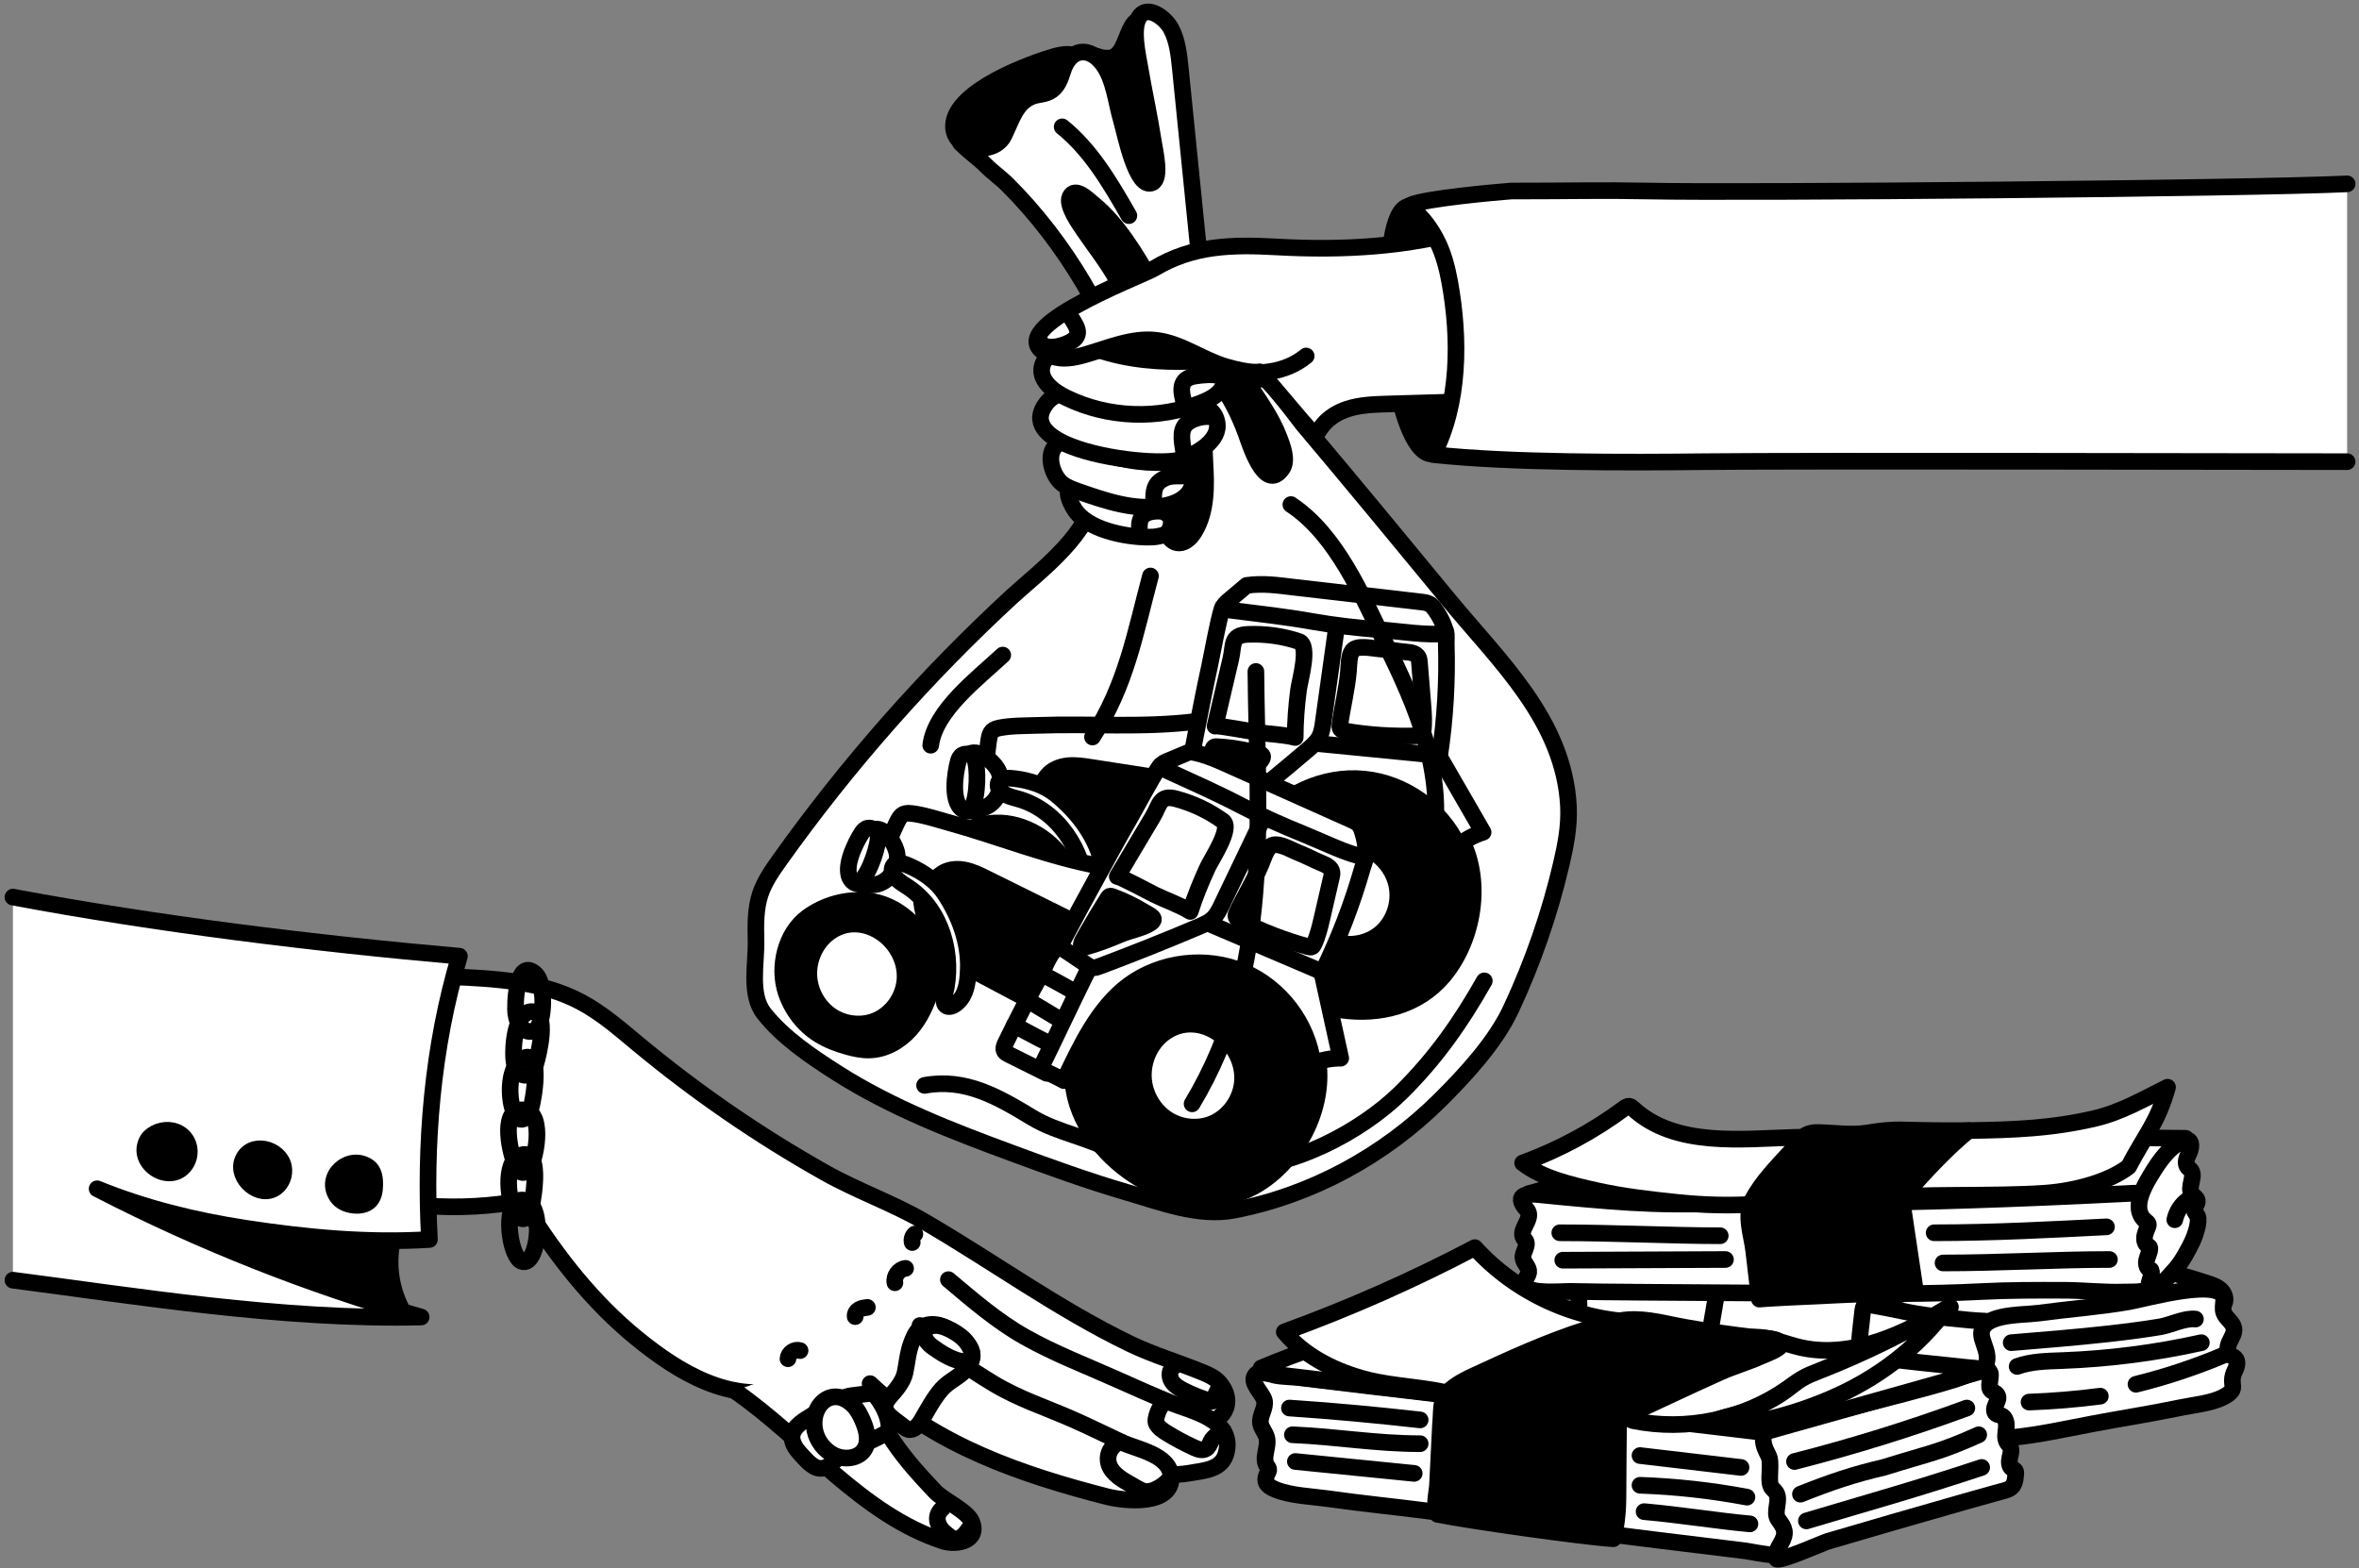 <svg width="397" height="264" viewBox="0 0 397 264" fill="none" xmlns="http://www.w3.org/2000/svg">
<rect x="0" y="0" width="397" height="264" fill="#808080" stroke="none"/>
<path d="M298.787 202.931C300.665 202.515 302.551 202.069 304.477 202.007C308.423 201.884 312.218 203.394 315.982 204.611C334.008 210.473 353.595 210.08 371.59 216.042C372.429 216.319 373.301 216.635 373.895 217.29C374.49 217.945 374.711 219.046 374.125 219.717C363.706 219.331 353.674 223.499 343.318 224.647C334.856 225.586 326.306 224.493 317.883 223.229C306.014 221.45 294.2 219.324 282.394 217.167C277.013 216.181 272.822 214.309 268.353 211.035C267.196 210.188 266.206 209.102 265.469 207.861C265.493 207.9 279.208 204.98 281.086 205.127C286.878 205.574 293.122 204.187 298.78 202.939L298.787 202.931Z" fill="white" stroke="black" stroke-width="2.8" stroke-linecap="round" stroke-linejoin="round"/>
<path d="M295.824 215.828C292.768 215.044 284.114 213.997 281.058 213.213C275.841 211.871 270.631 210.536 265.469 209C265.611 214.594 265.746 220.188 265.888 225.783C268.707 226.636 271.526 227.482 274.344 228.335C277.305 229.228 280.274 230.128 283.307 230.764C290.322 232.246 297.732 232.378 304.28 235.272C306.719 236.35 308.975 237.786 311.358 238.973C318.12 242.34 325.926 243.659 333.448 242.689C333.939 242.627 334.469 242.534 334.81 242.185C335.174 241.813 335.229 241.246 335.253 240.734C335.459 236.816 338.515 222.501 334.073 222.369C331.231 222.283 324.089 221.492 321.287 220.91C309.909 218.52 307.083 218.722 295.832 215.828H295.824Z" fill="white" stroke="black" stroke-width="2.8" stroke-linecap="round" stroke-linejoin="round"/>
<path d="M289.052 216.576C289.123 216.009 289.217 215.402 289.602 214.987C289.972 214.588 290.53 214.444 291.065 214.324C301.233 212.017 311.409 209.718 321.577 207.411C326.193 206.365 329.433 207.618 333.86 207.858C339.475 208.153 344.972 208.656 350.469 209.933C348.652 209.51 344.359 211.227 342.369 211.514C339.664 211.897 337.163 212.832 334.513 213.694C328.12 215.77 321.624 217.55 315.066 219.011C314.633 219.107 314.177 219.218 313.878 219.546C313.571 219.881 313.501 220.36 313.454 220.807C312.84 225.853 312.455 230.922 312.298 236C305.48 233.469 297.954 234.659 290.703 234.427C289.917 234.403 289.044 234.323 288.486 233.757C288.085 233.341 287.927 232.759 287.809 232.192C286.764 227.114 288.399 221.653 289.052 216.568V216.576Z" fill="white" stroke="black" stroke-width="2.8" stroke-linecap="round" stroke-linejoin="round"/>
<path d="M337.606 241.994C337.972 242.01 338.386 241.994 338.863 241.939C343.191 241.502 347.518 240.534 351.782 239.725C356.794 238.765 361.845 238.004 366.841 236.956C369.108 236.48 372.179 236.219 374.231 235.124C377.04 233.624 374.844 233.204 376.149 230.626C376.475 229.975 376.666 229.094 376.149 228.587C375.902 228.349 375.544 228.245 375.289 228.015C374.701 227.476 374.892 226.516 375.242 225.802C375.592 225.088 376.077 224.358 375.95 223.573C375.775 222.533 374.597 221.946 374.247 220.955C374.009 220.272 374.2 219.534 374.231 218.813C374.438 214.806 361.058 218.622 358.313 219.098C353.246 219.979 348.099 220.344 343 221.034C340.144 221.423 332.38 221.01 333.597 225.358C333.923 226.508 334.512 227.635 334.417 228.825C334.297 230.276 333.183 231.808 333.955 233.037C334.289 233.569 334.926 233.894 335.172 234.473C335.315 234.814 335.307 235.195 335.292 235.568C335.156 239.273 334.226 241.875 337.599 241.986L337.606 241.994Z" fill="white" stroke="black" stroke-width="2.8" stroke-linecap="round" stroke-linejoin="round"/>
<path d="M338.469 226C343.992 225.536 349.515 225.106 355.014 224.484C357.862 224.163 360.719 223.801 363.535 223.33C365.334 223.03 367.678 221.807 369.469 222.026" stroke="black" stroke-width="2.8" stroke-linecap="round" stroke-linejoin="round"/>
<path d="M339.469 230C341.858 229.138 344.487 229.108 347.051 229.011C354.937 228.721 362.79 227.71 370.469 226" stroke="black" stroke-width="2.8" stroke-linecap="round" stroke-linejoin="round"/>
<path d="M374.469 228C369.575 230.072 364.558 231.748 359.469 233" stroke="black" stroke-width="2.8" stroke-linecap="round" stroke-linejoin="round"/>
<path d="M341.469 236C345.485 235.852 349.494 235.523 353.469 235" stroke="black" stroke-width="2.8" stroke-linecap="round" stroke-linejoin="round"/>
<path d="M279.864 192.549C279.864 192.549 284.564 192.033 286.925 191.978C313.889 191.416 340.868 191.291 367.831 191.596C364.855 193.401 362.525 196.245 361.352 199.511C360.84 200.926 360.455 202.543 359.211 203.403C358.494 203.895 357.613 204.051 356.755 204.184C335.829 207.583 314.589 209.076 293.389 208.63C287.87 208.513 282.344 208.263 276.88 207.489C274.022 207.083 271.7 206.872 269.094 205.739C266.488 204.606 263.78 203.465 260.836 202.942C258.994 202.613 258.427 202.363 257.254 200.91C262.836 199.605 279.856 192.549 279.856 192.549H279.864Z" fill="white" stroke="black" stroke-width="2.8" stroke-linecap="round" stroke-linejoin="round"/>
<path d="M364.779 183C363.039 189.126 361.189 190.728 358.229 196.378C355.033 198.847 349.388 200.457 344.216 200.832C335.761 201.449 323.314 200.879 314.875 201.699C316.072 201.582 318.544 198.839 319.528 198.073C320.913 196.995 322.275 195.885 323.7 194.862C325.448 193.612 329.124 190.33 331.281 190.298C339.24 190.181 345.452 189.908 352.584 188.243C356.898 187.235 360.819 184.977 364.779 183Z" fill="white" stroke="black" stroke-width="2.8" stroke-linecap="round" stroke-linejoin="round"/>
<path d="M274.74 217.499C281.101 217.538 287.469 217.585 293.83 217.624C298.499 217.656 303.167 217.687 307.828 217.718C316.346 217.773 324.872 217.835 333.374 217.398C338.05 217.155 342.734 217.163 347.419 217.179C350.757 217.194 354.087 217.585 357.425 217.476C358.582 217.437 360.613 217.577 361.629 216.96C362.699 216.311 363.51 214.053 363.715 212.897C363.856 212.107 363.833 211.303 363.809 210.506C363.738 208.294 363.675 206.075 363.605 203.864C363.581 203.192 363.549 202.481 363.156 201.934C362.14 200.519 359.031 200.84 357.519 200.918C354.968 201.043 352.426 201.168 349.875 201.285C341.711 201.66 333.539 201.965 325.368 202.191C310.851 202.59 296.334 202.746 281.809 202.668C276.802 202.637 271.811 202.277 266.828 201.832C264.348 201.605 261.86 201.387 259.38 201.121C258.168 200.988 254.68 200.636 256.53 203.121C256.719 203.379 256.987 203.59 257.137 203.871C257.9 205.286 255.523 207.075 256.42 208.411C256.523 208.56 256.649 208.685 256.743 208.833C257.271 209.701 256.192 210.748 256.302 211.756C256.405 212.631 257.389 213.295 257.271 214.17C257.16 214.991 256.153 215.608 256.704 216.483C257.578 217.882 263.002 217.335 264.356 217.366C267.812 217.445 271.268 217.468 274.716 217.491L274.74 217.499Z" fill="white" stroke="black" stroke-width="2.8" stroke-linecap="round" stroke-linejoin="round"/>
<path d="M296.026 202.629C296.711 202.574 297.419 202.504 298.002 202.145C298.789 201.66 299.175 200.754 299.561 199.91C300.883 196.995 302.623 194.26 304.701 191.814C303.883 191.416 302.93 191.408 302.017 191.439C293.184 191.681 281.926 193.143 274.849 186.602C274.66 186.423 274.455 186.235 274.195 186.204C273.881 186.165 273.597 186.36 273.345 186.548C268.134 190.416 262.355 193.526 256.246 195.753C259.513 198.331 264.622 199.488 268.622 200.386C273.093 201.387 277.651 201.902 282.202 202.379C286.791 202.856 291.42 202.996 296.026 202.637V202.629Z" fill="white" stroke="black" stroke-width="2.8" stroke-linecap="round" stroke-linejoin="round"/>
<path d="M368.967 208.904C369.4 208.021 370.234 205.614 369.825 204.7C369.668 204.348 369.345 204.067 369.306 203.692C369.25 203.121 369.888 202.637 369.786 202.074C369.707 201.605 369.18 201.371 368.896 200.988C368.046 199.839 369.605 197.941 368.636 196.886C368.495 196.737 368.321 196.62 368.188 196.471C367.802 196.026 367.873 195.346 368.085 194.799C368.298 194.252 368.621 193.737 368.691 193.158C368.983 190.619 366.235 192.557 365.456 193.26C364.267 194.33 363.315 195.628 362.472 196.972C361.102 199.16 358.418 203.371 361.134 205.559C361.299 205.692 361.496 205.833 361.543 206.036C361.575 206.184 361.527 206.341 361.472 206.481C361.268 207.028 360.992 207.56 360.913 208.138C360.835 208.716 360.992 209.373 361.472 209.701C361.583 209.779 361.716 209.841 361.772 209.959C361.803 210.029 361.811 210.115 361.803 210.201C361.764 210.873 361.394 211.475 361.252 212.131C361.11 212.787 361.339 213.639 362 213.78C362.315 214.514 361.693 215.468 361.653 216.226C361.622 216.827 361.748 217.413 361.827 218.007C362.307 217.179 363.259 216.663 363.929 215.975C364.724 215.163 365.511 214.334 366.243 213.459C367.322 212.178 368.243 210.404 368.983 208.911L368.967 208.904Z" fill="white" stroke="black" stroke-width="2.8" stroke-linecap="round" stroke-linejoin="round"/>
<path d="M322.374 217.491C321.682 212.826 320.981 208.169 320.288 203.504C320.202 202.934 320.115 202.34 320.28 201.777C320.454 201.183 320.879 200.699 321.296 200.238C324.461 196.729 327.641 193.283 331.278 190.298C327.665 190.337 324.051 190.298 320.438 190.197C318.218 190.126 316.376 190.345 314.242 190.697C311.565 191.142 308.66 190.666 305.952 190.627C303.244 190.587 302.906 192.15 301.197 194.026C298.962 196.479 296.568 198.909 294.978 201.848C293.53 204.52 294.805 207.732 295.136 210.552C295.45 213.256 295.773 215.96 296.088 218.663C298.206 218.421 322.367 217.374 322.382 217.491H322.374Z" fill="black" stroke="black" stroke-width="2.8" stroke-linecap="round" stroke-linejoin="round"/>
<path d="M262.5 207.5C271.5 207.5 281.5 208 289.5 208" stroke="black" stroke-width="2.8" stroke-linecap="round" stroke-linejoin="round"/>
<path d="M263 212.117C272.124 212.078 281.248 212.039 290.381 212" stroke="black" stroke-width="2.8" stroke-linecap="round" stroke-linejoin="round"/>
<path d="M325.5 207.5C335.5 207.5 345.73 206.945 354.5 206.5" stroke="black" stroke-width="2.8" stroke-linecap="round" stroke-linejoin="round"/>
<path d="M327 212.582C336.5 212.582 346 212 355 212" stroke="black" stroke-width="2.8" stroke-linecap="round" stroke-linejoin="round"/>
<path d="M366 205.305C366.283 204 367.047 202.805 368.126 202" stroke="black" stroke-width="2.8" stroke-linecap="round" stroke-linejoin="round"/>
<path d="M285.209 239.628C274.997 238.514 264.803 237.3 254.6 236.119C246.57 235.192 238.531 234.264 230.501 233.311C226.554 232.847 222.607 232.358 218.66 231.886C217.301 231.725 215.918 231.759 214.594 231.498C213.533 231.287 212.039 230.308 211.19 231.557C210.366 232.771 212.471 234.508 212.777 235.698C213.1 236.988 211.937 238.261 212.132 239.569C212.259 240.429 212.955 241.112 213.176 241.955C213.6 243.541 212.31 245.405 213.227 246.771C213.337 246.94 213.482 247.1 213.516 247.294C213.55 247.513 213.431 247.724 213.329 247.926C213.108 248.365 212.938 248.854 213.023 249.335C213.159 250.052 214.186 250.533 214.814 250.777C217.378 251.772 220.714 251.873 223.43 252.253C229.16 253.071 234.923 253.628 240.67 254.378C253.411 256.04 266.161 257.651 278.91 259.228C283.808 259.835 288.698 260.434 293.595 261.024C295.726 261.277 301.94 263.099 302.16 259.649C302.22 258.646 301.906 257.634 302.101 256.647C302.296 255.686 302.958 254.876 303.204 253.923C303.451 252.97 302.941 251.679 301.957 251.722C301.77 250.802 302.245 249.892 302.517 248.998C302.788 248.104 302.763 246.923 301.94 246.459C301.15 246.012 299.919 246.434 299.402 245.692C298.96 245.059 299.486 244.216 299.554 243.448C299.877 240.058 287.552 239.872 285.209 239.619V239.628Z" fill="white" stroke="black" stroke-width="2.8" stroke-linecap="round" stroke-linejoin="round"/>
<path d="M334.715 230.823C334.494 230.679 334.104 230.646 333.425 230.747C331.939 230.975 330.352 231.784 328.909 232.223C325.861 233.159 322.78 233.985 319.69 234.787C314.733 236.077 309.767 237.317 304.827 238.649C302.739 239.214 298.486 239.037 297.111 240.994C296.449 241.93 296.78 243.296 297.247 244.241C297.824 245.413 297.866 245.388 297.892 246.754C297.909 247.665 297.654 249.495 298.053 250.229C298.257 250.6 298.639 250.853 298.877 251.207C299.759 252.514 298.342 254.53 299.293 255.795C300.362 257.229 300.727 258.013 299.708 259.784C299.25 260.577 298.741 261.463 298.953 262.357C299.131 263.099 306.924 259.632 307.569 259.447C311.27 258.376 314.954 257.279 318.655 256.208C322.627 255.061 326.6 253.914 330.581 252.784C332.338 252.287 334.104 251.789 335.869 251.3C338.229 250.642 339.078 250.735 339.239 248.087C339.248 247.91 339.256 247.716 339.163 247.564C339.044 247.37 338.806 247.302 338.619 247.176C338.076 246.796 338.093 246.004 338.237 245.354C338.382 244.705 338.594 243.996 338.263 243.431C338.136 243.22 337.949 243.052 337.813 242.849C337.346 242.158 337.541 241.238 337.635 240.412C337.728 239.585 337.567 238.557 336.786 238.253C336.506 238.143 336.175 238.152 335.929 237.975C335.47 237.637 335.632 236.929 335.878 236.414C336.124 235.9 336.429 235.293 336.132 234.812C335.861 234.365 335.19 234.281 334.935 233.825C334.817 233.606 334.808 233.353 334.825 233.1C334.876 231.97 335.207 231.126 334.74 230.814L334.715 230.823Z" fill="white" stroke="black" stroke-width="2.8" stroke-linecap="round" stroke-linejoin="round"/>
<path d="M254.395 219.513C253.02 219.218 251.636 218.99 250.261 218.796C235.389 222.92 226.01 224.498 212.25 230.258V231.059L296.744 241.112L334.551 230.494L334.484 230.477C330.12 230.241 274.649 224.219 254.387 219.505L254.395 219.513Z" fill="white" stroke="black" stroke-width="2.8" stroke-linecap="round" stroke-linejoin="round"/>
<path d="M242.428 239.653C242.25 243.069 242.08 246.493 241.919 249.908C241.86 251.148 241.172 253.839 241.936 254.901C247.501 256 266.324 258.679 271.501 259C271.501 259 272.299 255.972 272.291 252.093C272.291 250.98 272.367 238.633 272.435 238.658C267.715 237.41 262.478 237.182 257.631 236.566C255.136 236.246 252.631 235.934 250.136 235.613C248.599 235.411 247.089 234.981 245.552 234.778C242.972 234.433 242.675 235.242 242.547 237.696C242.513 238.354 242.479 239.012 242.445 239.67L242.428 239.653Z" fill="black" stroke="black" stroke-width="2.8" stroke-linecap="round" stroke-linejoin="round"/>
<path d="M228.929 231.919C224.066 230.519 219.371 228.057 216.129 224.194C227.13 220.188 237.851 215.448 248.198 210C255.116 217.658 265.294 222.296 275.65 222.516C274.809 222.499 272.526 224.675 271.745 225.164C270.311 226.066 268.851 226.918 267.348 227.711C264.36 229.305 261.253 230.688 258.062 231.843C254.87 232.999 251.602 233.952 248.283 234.61C245.524 235.149 243.793 234.399 241.136 233.969C237.027 233.302 232.945 233.092 228.912 231.928L228.929 231.919Z" fill="white" stroke="black" stroke-width="2.8" stroke-linecap="round" stroke-linejoin="round"/>
<path d="M274.835 239.122C283.764 240.952 293.416 238.945 300.86 233.707C301.471 233.277 302.066 232.83 302.728 232.484C303.381 232.139 304.086 231.911 304.782 231.658C307.057 230.848 309.264 229.878 311.462 228.9C317.268 226.336 323.134 223.747 328.244 219.986C324.348 222.153 320.418 224.329 316.19 225.746C311.963 227.163 307.362 227.804 303.008 226.808C300.147 226.159 297.618 224.869 294.689 225.088C291.761 225.307 288.934 226.235 286.167 227.205C282.321 228.563 278.442 230.064 275.268 232.611C274.223 233.446 273.222 234.475 272.959 235.782C272.696 237.089 273.527 238.835 274.843 239.105L274.835 239.122Z" fill="white" stroke="black" stroke-width="2.8" stroke-linecap="round" stroke-linejoin="round"/>
<path d="M295.473 225.13C291.492 224.675 287.527 224.11 283.589 223.418C280.397 222.861 277.282 221.908 273.98 222.136C272.24 222.263 270.559 222.693 268.904 223.174C268.242 223.368 267.58 223.57 266.926 223.781C260.347 225.881 254.142 228.74 247.971 231.59C245.815 232.586 244.321 233.522 243.328 234.702C253.158 236.069 262.979 237.123 272.808 238.666C278.402 236.128 283.92 233.471 289.531 230.958C291.738 229.971 294.131 229.296 296.338 228.301C296.941 228.031 299.666 227.053 299.683 226.361C299.717 225.113 296.491 225.248 295.464 225.139L295.473 225.13Z" fill="black" stroke="black" stroke-width="2.8" stroke-linecap="round" stroke-linejoin="round"/>
<path d="M307.967 235.47C315.743 232.181 322.729 226.935 327.703 220.154C320.887 224.253 313.731 227.77 306.321 230.679C305.226 231.11 304.122 231.523 303.129 232.139C302.289 232.653 301.533 233.294 300.744 233.884C298.63 235.461 296.262 236.634 293.8 237.561C291.805 238.312 289.089 238.557 287.383 239.822C294.072 240.336 301.864 238.059 307.967 235.478V235.47Z" fill="white" stroke="black" stroke-width="2.8" stroke-linecap="round" stroke-linejoin="round"/>
<path d="M304 256C314.628 252.829 322.974 250.5 333.5 247" stroke="black" stroke-width="2.8" stroke-linecap="round" stroke-linejoin="round"/>
<path d="M303 251.5C308 249.5 312.153 248.105 317 247C325 244.5 326.286 244.511 333 241.5" stroke="black" stroke-width="2.8" stroke-linecap="round" stroke-linejoin="round"/>
<path d="M302 246C311.808 243.496 321.492 240.491 331 237" stroke="black" stroke-width="2.8" stroke-linecap="round" stroke-linejoin="round"/>
<path d="M217 237C224.5 237.5 231.734 238.182 239 239" stroke="black" stroke-width="2.8" stroke-linecap="round" stroke-linejoin="round"/>
<path d="M217.5 241.5C224.857 241.8 231.5 243 239 243" stroke="black" stroke-width="2.8" stroke-linecap="round" stroke-linejoin="round"/>
<path d="M218 246C225.085 246.71 230.915 247.29 238 248" stroke="black" stroke-width="2.8" stroke-linecap="round" stroke-linejoin="round"/>
<path d="M276 245C281.669 245.67 287.339 246.339 293 247" stroke="black" stroke-width="2.8" stroke-linecap="round" stroke-linejoin="round"/>
<path d="M276.688 254.437C283.001 255 289.001 256 294.501 256.5" stroke="black" stroke-width="2.8" stroke-linecap="round" stroke-linejoin="round"/>
<path d="M276 250C282.014 250.211 288.019 250.872 294 252" stroke="black" stroke-width="2.8" stroke-linecap="round" stroke-linejoin="round"/>
<path d="M68.021 221.142C65.817 217.432 65.104 212.857 66.077 208.656L68.021 200.461L8.998 190.247L8.441 205.69L68.021 221.134V221.142Z" fill="black" stroke="black" stroke-width="2.8" stroke-linecap="round" stroke-linejoin="round"/>
<path d="M201.724 239.647C205.768 239.826 208.091 236.086 205.204 232.733C204.477 231.891 203.416 231.415 202.392 230.99C198.332 229.329 194.102 228.084 190.146 226.177C178.042 220.329 167.192 212.387 155.562 205.616C150.241 202.516 144.274 200.445 138.856 197.398C127.724 191.133 117.156 183.862 107.323 175.689C104.272 173.156 101.259 170.519 97.764 168.656C91.07 165.103 83.21 164.708 75.648 164.388L65.658 166.138L46.941 180.904L69.666 202.785C75.15 203.358 80.709 203.224 86.164 202.39C86.698 202.308 87.27 202.226 87.752 202.464C88.19 202.68 88.472 203.112 88.724 203.53C93.763 211.583 99.753 219.204 107.137 225.231C114.247 231.035 122.937 236.302 132.34 233.746C135.005 233.024 137.676 232.294 140.2 231.184C141.536 230.595 142.842 229.887 144.267 229.597C146.797 229.068 149.425 229.887 151.762 231.005C156.156 233.106 160.772 235.519 165.64 236.667C170.88 237.903 176.268 238.134 181.626 238.455C188.328 238.85 195.03 239.244 201.731 239.647H201.724Z" fill="white" stroke="black" stroke-width="2.8" stroke-linecap="round" stroke-linejoin="round"/>
<path d="M2.176 151C26.177 155.5 52.998 158.815 77.318 160.946C72.739 176.345 71.411 192.585 72.272 208.633C61.882 209.273 51.595 208.305 41.302 206.733C32.775 205.429 24.336 203.351 16.343 200.095C33.754 209.072 52.048 216.313 70.876 221.685C47.432 222.229 22.273 218.064 2.176 215.479" fill="white"/>
<path d="M2.176 151C26.177 155.5 52.998 158.815 77.318 160.946C72.739 176.345 71.411 192.585 72.272 208.633C61.882 209.273 51.595 208.305 41.302 206.733C32.775 205.429 24.336 203.351 16.343 200.095C33.754 209.072 52.048 216.313 70.876 221.685C47.432 222.229 22.273 218.064 2.176 215.479" stroke="black" stroke-width="2.8" stroke-linecap="round" stroke-linejoin="round"/>
<path d="M159.607 215.391C163.719 218.855 167.823 222.408 172.521 225.053C177.567 227.891 182.784 229.858 188.076 232.235C191.037 233.561 194.035 234.894 197.041 236.116C200.611 237.561 207.58 238.895 206.414 244.348C205.754 247.425 202.778 247.485 200.128 247.962C197.479 248.438 194.911 248.103 192.373 247.507C176.246 243.7 158.917 241.555 148.148 228.927" fill="white"/>
<path d="M159.607 215.391C163.719 218.855 167.823 222.408 172.521 225.053C177.567 227.891 182.784 229.858 188.076 232.235C191.037 233.561 194.035 234.894 197.041 236.116C200.611 237.561 207.58 238.895 206.414 244.348C205.754 247.425 202.778 247.485 200.128 247.962C197.479 248.438 194.911 248.103 192.373 247.507C176.246 243.7 158.917 241.555 148.148 228.927" stroke="black" stroke-width="2.8" stroke-linecap="round" stroke-linejoin="round"/>
<path d="M154.822 223.108C158.177 227.146 162.63 230.111 167.112 232.838C171.387 235.438 176.04 236.92 180.582 238.924C183.157 240.064 186.074 241.494 188.775 242.761C191.395 243.99 196.828 244.824 197.08 248.505C197.421 253.459 189.317 252.684 186.356 251.932C172.055 248.274 157.368 243.267 146.428 232.897C147.193 239.975 152.7 246.121 157.383 251.06C158.785 252.543 162.808 254.323 163.528 256.119C164.849 259.426 160.915 260.127 158.666 259.382C144.922 254.852 135.541 242.358 123.645 234.097" fill="white"/>
<path d="M154.822 223.108C158.177 227.146 162.63 230.111 167.112 232.838C171.387 235.438 176.04 236.92 180.582 238.924C183.157 240.064 186.074 241.494 188.775 242.761C191.395 243.99 196.828 244.824 197.08 248.505C197.421 253.459 189.317 252.684 186.356 251.932C172.055 248.274 157.368 243.267 146.428 232.897C147.193 239.975 152.7 246.121 157.383 251.06C158.785 252.543 162.808 254.323 163.528 256.119C164.849 259.426 160.915 260.127 158.666 259.382C144.922 254.852 135.541 242.358 123.645 234.097" stroke="black" stroke-width="2.8" stroke-linecap="round" stroke-linejoin="round"/>
<path d="M138.613 247.112C138.991 247.023 139.392 246.821 139.815 246.479C141.997 244.288 146.182 242.866 148.891 241.331C149.092 241.219 149.307 241.092 149.44 240.899C149.619 240.638 149.626 240.303 149.604 239.99C149.485 238.284 148.654 236.704 147.659 235.311C147.474 235.051 147.266 234.775 146.969 234.648C146.657 234.507 146.294 234.544 145.952 234.589C145.084 234.693 144.216 234.805 143.34 234.909C141.255 235.162 138.093 237.397 136.215 238.522C134.954 239.275 133.091 240.489 133.306 242.173C133.432 243.164 134.056 244.013 134.731 244.743C135.881 245.98 137.076 247.477 138.613 247.105V247.112Z" fill="white" stroke="black" stroke-width="2.8" stroke-linecap="round" stroke-linejoin="round"/>
<path d="M137.142 240.795C137.513 242.545 138.708 244.095 140.296 244.907C142.033 245.793 144.511 245.577 145.506 243.894C146.344 242.478 145.847 240.653 145.194 239.141C144.801 238.232 144.348 237.323 143.658 236.615C140.11 232.98 136.244 236.556 137.149 240.795H137.142Z" fill="white" stroke="black" stroke-width="2.8" stroke-linecap="round" stroke-linejoin="round"/>
<path d="M152.519 229.918C152.727 228.674 152.875 227.459 153.343 226.178C153.692 225.217 154.078 224.204 154.887 223.57C155.785 222.863 157.054 222.781 158.152 223.094C159.25 223.407 160.223 224.062 161.15 224.725C162.293 225.545 163.51 226.573 163.614 227.973C163.674 228.815 163.302 229.635 162.768 230.283C161.536 231.78 159.688 232.399 158.397 233.904C157.106 235.408 156.126 237.271 155.109 239.014C154.612 239.871 153.81 240.847 152.853 240.601C152.526 240.519 152.259 240.296 151.992 240.087C150.137 238.575 147.68 237.45 149.736 235.133C150.745 233.993 151.992 232.585 152.311 231.043C152.393 230.663 152.46 230.283 152.519 229.91V229.918Z" fill="white" stroke="black" stroke-width="2.8" stroke-linecap="round" stroke-linejoin="round"/>
<path d="M156.863 226.647C158.199 227.623 159.898 228.733 161.553 229.09C164.893 229.813 163.55 226.505 161.91 225.119C160.737 224.121 158.139 222.579 156.499 223.287C154.666 224.076 155.742 225.835 156.856 226.647H156.863Z" fill="white" stroke="black" stroke-width="2.8" stroke-linecap="round" stroke-linejoin="round"/>
<path d="M86.817 170.661C86.936 171.481 87.166 172.322 87.722 172.933C88.279 173.544 89.244 173.85 89.964 173.44C90.587 173.082 90.854 172.33 91.018 171.622C91.426 169.819 91.456 167.927 91.092 166.109C90.921 165.238 90.624 164.329 89.934 163.777C86.876 161.326 86.594 169.193 86.81 170.661H86.817Z" stroke="black" stroke-width="2.8" stroke-linecap="round" stroke-linejoin="round"/>
<path d="M86.448 178.095C86.499 178.803 86.596 179.541 86.982 180.137C87.368 180.733 88.117 181.15 88.793 180.941C89.52 180.718 89.891 179.921 90.129 179.191C90.648 177.566 92.4 170.318 89.557 170.273C86.588 170.221 86.321 176.293 86.44 178.095H86.448Z" stroke="black" stroke-width="2.8" stroke-linecap="round" stroke-linejoin="round"/>
<path d="M87.539 188.376C88.192 188.585 88.89 187.952 89.365 186.499C89.692 185.501 91.458 176.196 87.918 178.215C85.617 179.526 85.602 183.936 86.144 186.112C86.478 187.453 86.99 188.213 87.539 188.384V188.376Z" stroke="black" stroke-width="2.8" stroke-linecap="round" stroke-linejoin="round"/>
<path d="M86.891 196.408C87.121 196.84 87.448 197.302 87.93 197.361C88.494 197.421 88.947 196.899 89.229 196.4C90.298 194.553 91.693 186.678 87.737 186.812C84.071 186.939 85.964 194.657 86.891 196.408Z" stroke="black" stroke-width="2.8" stroke-linecap="round" stroke-linejoin="round"/>
<path d="M87.537 194.471C84.672 195.536 85.437 202.681 86.988 204.498C89.392 207.314 89.912 200.252 89.979 199.09C90.075 197.51 90.224 193.473 87.537 194.471Z" stroke="black" stroke-width="2.8" stroke-linecap="round" stroke-linejoin="round"/>
<path d="M86.596 210.779C86.93 211.568 87.338 212.135 87.79 212.313C90.729 213.468 91.917 201.466 87.597 202.003C85.23 202.293 85.401 207.94 86.596 210.779Z" stroke="black" stroke-width="2.8" stroke-linecap="round" stroke-linejoin="round"/>
<path d="M188.765 242.761C188.245 242.448 187.273 243.491 187.021 243.842C186.457 244.631 186.323 245.667 186.657 246.583C187.229 248.148 188.973 249.138 190.346 249.898C191.006 250.263 191.778 250.792 192.498 251.001C194.034 251.44 196.632 249.578 197.07 248.505" stroke="black" stroke-width="2.8" stroke-linecap="round" stroke-linejoin="round"/>
<path d="M195.942 236.026C195.245 236.481 194.213 238.857 194.606 239.595C195 240.332 195.72 240.817 196.432 241.249C197.894 242.143 199.401 242.947 200.959 243.663C201.59 243.953 202.347 244.221 202.948 243.864C203.401 243.588 203.594 243.044 203.816 242.56C204.039 242.076 205.36 240.884 205.887 240.861" stroke="black" stroke-width="2.8" stroke-linecap="round" stroke-linejoin="round"/>
<path d="M197.508 230.059C196.78 230.543 196.721 231.653 197.159 232.406C197.597 233.158 198.383 233.628 199.163 234.03C200.654 234.79 202.22 235.408 203.823 235.87C203.883 235.885 203.942 235.9 203.994 235.877C204.053 235.855 204.091 235.788 204.12 235.728C204.447 235.043 204.773 234.358 205.1 233.672" stroke="black" stroke-width="2.8" stroke-linecap="round" stroke-linejoin="round"/>
<path d="M158.635 253.862C156.854 255.396 158.22 257.237 158.695 257.698C159.326 258.309 160.038 258.831 160.81 259.255C161.693 258.928 162.457 258.28 162.947 257.468" stroke="black" stroke-width="2.8" stroke-linecap="round" stroke-linejoin="round"/>
<path d="M132.609 228.703C132.654 227.757 133.745 227.02 134.643 227.332L132.609 228.703Z" fill="white"/>
<path d="M132.609 228.703C132.654 227.757 133.745 227.02 134.643 227.332" stroke="black" stroke-width="2.8" stroke-linecap="round" stroke-linejoin="round"/>
<path d="M143.919 221.611C143.837 221.134 144.164 220.665 144.579 220.419C144.995 220.173 145.492 220.121 145.967 220.061" fill="white"/>
<path d="M143.919 221.611C143.837 221.134 144.164 220.665 144.579 220.419C144.995 220.173 145.492 220.121 145.967 220.061" stroke="black" stroke-width="2.8" stroke-linecap="round" stroke-linejoin="round"/>
<path d="M150.606 215.912C150.391 214.802 151.282 213.602 152.402 213.491L150.606 215.912Z" fill="white"/>
<path d="M150.606 215.912C150.391 214.802 151.282 213.602 152.402 213.491" stroke="black" stroke-width="2.8" stroke-linecap="round" stroke-linejoin="round"/>
<path d="M153.52 209.14C153.379 208.633 153.558 208.044 153.966 207.709L153.52 209.14Z" fill="white"/>
<path d="M153.52 209.14C153.379 208.633 153.558 208.044 153.966 207.709" stroke="black" stroke-width="2.8" stroke-linecap="round" stroke-linejoin="round"/>
<path d="M56.739 201.392C57.355 202.301 58.468 202.748 59.559 202.859C60.517 202.956 61.571 202.8 62.239 202.107C62.914 201.421 63.055 200.378 63.07 199.417C63.085 198.307 62.899 197.048 61.994 196.415C58.795 194.188 54.446 197.987 56.732 201.384L56.739 201.392Z" fill="black" stroke="black" stroke-width="2.8" stroke-linecap="round" stroke-linejoin="round"/>
<path d="M46.439 199.857C47.463 199.083 47.96 197.682 47.715 196.416C47.107 193.219 42.075 191.998 40.813 195.395C39.715 198.367 43.774 201.876 46.439 199.857Z" fill="black" stroke="black" stroke-width="2.8" stroke-linecap="round" stroke-linejoin="round"/>
<path d="M31.245 195.909C32.373 194.203 31.921 191.819 30.125 190.761C28.759 189.956 26.919 190.12 25.635 191.051C25.286 191.305 24.967 191.617 24.767 191.997C22.755 195.879 28.796 199.611 31.253 195.901L31.245 195.909Z" fill="black" stroke="black" stroke-width="2.8" stroke-linecap="round" stroke-linejoin="round"/>
<path d="M183.705 9.707C183.901 8.985 184.817 9.654 185.638 9.743C186.899 9.879 187.589 9.784 188.439 8.724C189.516 7.38 190.063 4.116 191.389 3.465C192.513 5.129 192.281 8.541 192.483 10.572C192.852 14.274 193.191 17.982 193.584 21.678C193.762 23.354 195.796 31.042 194.375 32.049C191.793 33.879 189.254 21.518 188.85 19.723C188.017 16.027 186.833 12.148 183.699 9.696L183.705 9.707Z" fill="black" stroke="black" stroke-width="2.8" stroke-linecap="round" stroke-linejoin="round"/>
<path d="M263.959 135.825C263.959 135.79 263.959 135.748 263.959 135.713C263.186 121.255 252.35 111.34 243.774 100.927C235.638 91.041 227.49 81.168 219.235 71.377C218.67 70.708 213.484 63.559 212.705 63.778C212.705 63.778 211.48 64.121 207.787 63.044C204.242 62.007 201.138 59.531 197.462 59.105C193.864 58.684 190.367 60.295 186.882 61.32C186.103 61.551 185.288 61.746 184.479 61.823C183.046 65.105 183.968 69.452 183.885 72.84C183.807 76.003 184.58 79.267 184.307 82.4C183.671 89.715 175.267 95.898 170.289 100.424C155.784 113.798 142.652 128.7 131.18 144.804C129.919 146.581 128.658 148.4 127.962 150.467C127.124 152.978 127.171 155.691 127.231 158.333C127.314 162.177 126.089 167.389 128.563 170.558C131.733 174.621 136.604 177.89 140.886 180.621C150.051 186.455 160.262 190.388 170.402 194.131C176.766 196.483 183.147 198.798 189.665 200.7C195.393 202.376 201.715 204.846 207.68 203.697C220.686 201.191 232.872 194.581 242.328 185.182C246.735 180.798 251.689 175.42 254.318 169.782C257.964 161.963 260.807 153.766 262.769 145.361C263.501 142.228 264.113 139.03 263.959 135.825Z" fill="white" stroke="black" stroke-width="2.8" stroke-linecap="round" stroke-linejoin="round"/>
<path d="M177.363 127.61C176.394 128.54 175.341 129.719 175.603 131.034C175.692 131.472 175.918 131.863 176.144 132.248C178.196 135.76 180.248 139.272 182.3 142.785C182.538 143.187 182.781 143.602 183.174 143.863C183.525 144.094 183.947 144.177 184.357 144.254C188.217 144.964 192.083 145.681 195.943 146.392C196.383 146.475 196.888 146.54 197.233 146.256C197.483 146.048 197.578 145.711 197.656 145.397C198.667 141.191 199.232 136.88 199.339 132.556C199.356 131.768 199.351 130.921 198.904 130.269C198.5 129.671 197.804 129.345 197.132 129.085C193.635 127.74 189.817 127.533 186.07 127.338C183.001 127.184 179.82 127.041 176.983 128.214C176.358 128.475 175.657 128.955 175.728 129.63" fill="black"/>
<path d="M177.363 127.61C176.394 128.54 175.341 129.719 175.603 131.034C175.692 131.472 175.918 131.863 176.144 132.248C178.196 135.76 180.248 139.272 182.3 142.785C182.538 143.187 182.781 143.602 183.174 143.863C183.525 144.094 183.947 144.177 184.357 144.254C188.217 144.964 192.083 145.681 195.943 146.392C196.383 146.475 196.888 146.54 197.233 146.256C197.483 146.048 197.578 145.711 197.656 145.397C198.667 141.191 199.232 136.88 199.339 132.556C199.356 131.768 199.351 130.921 198.904 130.269C198.5 129.671 197.804 129.345 197.132 129.085C193.635 127.74 189.817 127.533 186.07 127.338C183.001 127.184 179.82 127.041 176.983 128.214C176.358 128.475 175.657 128.955 175.728 129.63" stroke="black" stroke-width="2.8" stroke-linecap="round" stroke-linejoin="round"/>
<path d="M166.346 131.531C168.564 131.857 170.794 132.112 173.03 132.295C173.714 132.348 174.446 132.384 175.023 132.017C175.546 131.685 175.825 131.087 176.212 130.601C177.027 129.571 178.347 129.037 179.656 128.895C180.964 128.753 182.284 128.955 183.581 129.156C189.017 130.003 194.452 130.844 199.888 131.691C200.417 129.499 200.828 127.403 201.857 125.407C202.481 124.192 203.867 121.107 201.339 121.426C192.43 122.546 183.444 121.77 174.499 122.096C172.441 122.173 170.205 122.125 168.183 122.522C166.655 122.824 166.56 123.494 166.334 125.004C166.244 125.602 165.531 131.413 166.351 131.531H166.346Z" fill="white" stroke="black" stroke-width="2.8" stroke-linecap="round" stroke-linejoin="round"/>
<path d="M223.408 130.394C217.729 131.614 212.578 134.919 209.171 139.592C204.734 145.675 205.525 155.057 209.825 160.956C216.92 170.676 234.452 174.295 242.88 164.309C248.393 157.776 249.868 146.937 244.943 139.669C241.072 133.954 234.143 130.015 227.179 130.003C225.912 130.003 224.639 130.127 223.402 130.394H223.408Z" fill="black" stroke="black" stroke-width="2.8" stroke-linecap="round" stroke-linejoin="round"/>
<path d="M196.077 156.254C198.444 156.627 200.817 157.006 203.184 157.379C204.629 152.327 205.355 147.12 205.83 141.861C205.908 140.996 206.645 139.189 206.045 138.437C205.646 137.934 203.731 137.691 203.089 137.49C202.03 137.164 199.955 136.098 198.854 136.542C197.582 137.051 197.516 140.374 197.26 141.659C196.416 145.959 195.673 150.277 195.042 154.613C194.971 155.093 194.935 155.667 195.304 155.987C195.512 156.165 195.797 156.212 196.071 156.26L196.077 156.254Z" fill="white" stroke="black" stroke-width="2.8" stroke-linecap="round" stroke-linejoin="round"/>
<path d="M195.551 151.302C198.435 151.859 201.332 152.368 204.228 152.824" stroke="black" stroke-width="2.8" stroke-linecap="round" stroke-linejoin="round"/>
<path d="M196.629 146.658L204.658 148.577" stroke="black" stroke-width="2.8" stroke-linecap="round" stroke-linejoin="round"/>
<path d="M197.555 141.713C200.171 142.163 202.77 142.702 205.346 143.336C205.476 143.365 205.643 143.49 205.566 143.596" stroke="black" stroke-width="2.8" stroke-linecap="round" stroke-linejoin="round"/>
<path d="M242.272 127.261C243.212 121.03 243.587 114.71 243.396 108.408C243.384 107.958 243.515 106.37 243.2 106.044C242.873 105.707 242.171 105.594 241.701 105.571C235.76 105.292 229.848 104.7 223.907 104.422C223.419 107.963 222.926 112.974 222.438 116.516C222.224 118.08 220.428 124.53 221.558 125.567C222.295 126.242 225.56 125.952 226.577 126.029L231.585 126.425C235.147 126.704 238.71 126.988 242.272 127.267V127.261Z" fill="white" stroke="black" stroke-width="2.8" stroke-linecap="round" stroke-linejoin="round"/>
<path d="M201.926 157.006C202.759 151.497 203.544 145.462 204.37 139.948C204.477 139.231 204.59 138.497 204.9 137.839C205.233 137.134 205.78 136.554 206.327 136.003C208.944 133.367 211.888 131.045 215.075 129.12C216.83 128.054 218.673 127.101 220.226 125.756C220.464 125.549 220.701 125.33 220.993 125.229C221.308 125.116 221.647 125.152 221.974 125.182C228.302 125.804 234.63 126.425 240.958 127.047C241.35 127.089 241.767 127.13 242.088 127.361C242.356 127.551 242.522 127.841 242.683 128.119C244.984 132.106 247.292 136.092 249.593 140.084C248.065 140.558 246.626 141.328 245.383 142.341C242.546 136.21 236.289 131.786 229.545 131.134C222.801 130.483 215.807 133.628 211.84 139.101C208.099 144.26 207.183 151.373 206.333 157.681C205.584 157.492 201.914 157.006 201.914 157.006H201.926Z" fill="white" stroke="black" stroke-width="2.8" stroke-linecap="round" stroke-linejoin="round"/>
<path d="M198.972 135.494C198.918 135.778 198.877 136.098 199.055 136.323C199.186 136.489 199.4 136.56 199.608 136.619C201.077 137.051 202.552 137.484 204.021 137.916C204.437 138.04 204.877 138.165 205.3 138.064C205.657 137.981 205.96 137.75 206.251 137.519C210.956 133.835 215.589 130.044 220.132 126.165C220.84 125.561 221.566 124.927 222.012 124.11C222.44 123.316 222.571 122.398 222.696 121.503C223.374 116.676 224.503 108.591 225.181 103.764C225.639 100.506 215.148 101.952 213.245 101.916C211.996 101.892 210.932 102.046 209.719 101.738C208.88 101.525 205.984 101.454 205.704 102.319C204.955 104.653 203.997 110.149 203.539 112.246C202.736 115.871 202.029 119.602 201.309 123.251C200.506 127.326 199.727 131.413 198.978 135.499L198.972 135.494Z" fill="white" stroke="black" stroke-width="2.8" stroke-linecap="round" stroke-linejoin="round"/>
<path d="M225.51 121.9C225.475 122.161 225.445 122.445 225.582 122.664C225.748 122.925 226.093 123.002 226.397 123.055C230.459 123.742 234.592 124.003 238.707 123.843C238.922 123.837 239.153 123.819 239.302 123.665C239.427 123.541 239.463 123.351 239.487 123.174C239.701 121.634 239.576 120.07 239.451 118.524C239.261 116.179 239.07 113.833 238.88 111.488C238.856 111.203 238.832 110.907 238.701 110.647C238.357 109.965 237.47 109.811 236.703 109.752C235.175 109.628 233.664 109.326 232.13 109.225C231.041 109.154 228.401 108.502 227.592 109.539C226.985 110.315 227.021 112.038 226.944 112.945C226.67 116.031 225.939 118.844 225.504 121.9H225.51Z" fill="white" stroke="black" stroke-width="2.8" stroke-linecap="round" stroke-linejoin="round"/>
<path d="M205.275 118.856C205.014 119.975 204.752 121.101 204.484 122.22C204.574 122.001 210.842 123.168 211.461 123.257C213.613 123.577 215.85 123.612 217.973 124.133C217.973 121.486 218.187 118.755 218.532 116.131C218.734 114.574 220.488 108.609 218.609 107.975C215.838 107.051 212.906 106.655 209.986 106.779C207.065 106.903 207.684 108.544 207.137 110.895C206.518 113.549 205.894 116.196 205.275 118.85V118.856Z" fill="white" stroke="black" stroke-width="2.8" stroke-linecap="round" stroke-linejoin="round"/>
<path d="M202.494 132.84C202.387 133.332 202.286 133.829 202.191 134.327C202.119 134.7 202.131 135.215 202.506 135.292C202.69 135.328 202.863 135.227 203.023 135.126C204.801 133.989 206.443 132.656 208.043 131.288C209.214 130.287 211.094 129.298 212.081 128.167C213.241 126.834 211.766 126.828 210.303 126.467C208.501 126.029 206.627 125.774 204.772 125.679C204.611 125.667 204.433 125.667 204.302 125.768C204.177 125.863 204.129 126.023 204.094 126.177C203.517 128.392 202.982 130.595 202.506 132.84H202.494Z" fill="black" stroke="black" stroke-width="2.8" stroke-linecap="round" stroke-linejoin="round"/>
<path d="M219.919 145.053C218.177 147.499 217.909 150.876 219.116 153.624C220.151 155.981 222.238 157.871 224.719 158.605C227.199 159.339 230.018 158.86 232.069 157.302C234.734 155.276 235.864 151.527 234.9 148.335C232.991 142.003 224.064 139.231 219.919 145.059V145.053Z" fill="white" stroke="black" stroke-width="2.8" stroke-linecap="round" stroke-linejoin="round"/>
<path d="M165.619 138.757C162.122 139.509 158.953 141.547 156.853 144.419C154.123 148.169 154.605 153.944 157.258 157.574C159.066 160.05 161.73 161.928 164.715 162.692C166.416 163.124 168.195 163.219 169.955 163.154C171.18 163.112 172.411 162.994 173.571 162.597C176.057 161.744 177.99 159.647 179.054 157.255C180.125 154.862 180.41 152.185 180.363 149.567C180.345 148.583 180.279 147.588 179.982 146.652C179.703 145.764 179.215 144.947 178.662 144.188C175.736 140.167 170.49 137.709 165.614 138.757H165.619Z" fill="black" stroke="black" stroke-width="2.8" stroke-linecap="round" stroke-linejoin="round"/>
<path d="M161.029 145.888C159.34 148.264 159.078 151.539 160.25 154.204C161.255 156.491 163.277 158.327 165.68 159.037C168.082 159.748 170.818 159.286 172.811 157.776C175.392 155.815 176.492 152.173 175.558 149.075C173.703 142.933 165.043 140.244 161.023 145.894L161.029 145.888Z" fill="white" stroke="black" stroke-width="2.8" stroke-linecap="round" stroke-linejoin="round"/>
<path d="M168.07 129.867C168.908 131.845 168.224 134.392 166.416 135.565C165.738 136.003 162.961 137.063 162.324 136.157C161.991 135.689 162.241 134.883 162.217 134.356C162.17 133.314 162.075 132.271 162.158 131.229C162.241 130.198 161.974 127.912 162.806 127.136C164.436 125.608 167.481 128.422 168.07 129.867Z" fill="white" stroke="black" stroke-width="2.8" stroke-linecap="round" stroke-linejoin="round"/>
<path d="M164.339 129.257C164.25 128.41 164.095 127.752 163.881 127.486C163.483 127.006 162.608 126.733 161.99 127.065C161.55 127.302 161.377 127.752 161.264 128.161C160.759 129.985 159.819 135.535 162.454 136.471C164.137 137.069 164.631 132.094 164.345 129.251L164.339 129.257Z" fill="white" stroke="black" stroke-width="2.8" stroke-linecap="round" stroke-linejoin="round"/>
<path d="M241.28 102.307C242.214 103.545 243.082 105.103 243.332 106.643C239.888 106.974 235.898 106.287 232.413 106.015C228.523 105.707 224.634 105.28 220.792 104.599C216.343 103.806 211.948 103.326 207.476 102.757C206.34 102.615 205.204 102.414 206.584 101.247L209.795 98.534C212.596 98.137 215.029 98.522 217.842 98.848C224.878 99.665 231.919 100.477 238.955 101.294C240.001 101.413 240.656 101.478 241.286 102.319L241.28 102.307Z" fill="white" stroke="black" stroke-width="2.8" stroke-linecap="round" stroke-linejoin="round"/>
<path d="M171.518 134.522C178.036 136.429 182.407 143.14 182.823 149.898C182.99 152.57 184.845 151.882 185.595 149.845C186.207 148.175 185.779 146.309 185.315 144.633C184.108 140.297 181.176 136.542 177.709 133.728C175.758 132.141 173.248 131.359 170.762 131.057C169.745 130.933 167.973 130.749 167.961 132.153C167.943 133.728 170.429 134.202 171.518 134.522Z" fill="white" stroke="black" stroke-width="2.8" stroke-linecap="round" stroke-linejoin="round"/>
<path d="M160.541 144.526C159.334 145.124 157.978 145.93 157.829 147.257C157.781 147.701 157.877 148.139 157.978 148.577C158.87 152.546 159.762 156.508 160.66 160.477C160.761 160.933 160.874 161.407 161.165 161.768C161.427 162.094 161.808 162.301 162.176 162.496C165.644 164.339 169.111 166.175 172.578 168.017C172.971 168.224 173.435 168.443 173.851 168.271C174.154 168.147 174.345 167.857 174.511 167.578C176.747 163.871 178.591 159.932 180.006 155.845C180.262 155.099 180.512 154.293 180.286 153.535C180.084 152.842 179.519 152.321 178.954 151.871C176.028 149.537 172.447 148.192 168.939 146.883C166.06 145.811 163.069 144.728 160.012 144.988C159.334 145.047 158.525 145.296 158.388 145.959" fill="black"/>
<path d="M160.541 144.526C159.334 145.124 157.978 145.93 157.829 147.257C157.781 147.701 157.877 148.139 157.978 148.577C158.87 152.546 159.762 156.508 160.66 160.477C160.761 160.933 160.874 161.407 161.165 161.768C161.427 162.094 161.808 162.301 162.176 162.496C165.644 164.339 169.111 166.175 172.578 168.017C172.971 168.224 173.435 168.443 173.851 168.271C174.154 168.147 174.345 167.857 174.511 167.578C176.747 163.871 178.591 159.932 180.006 155.845C180.262 155.099 180.512 154.293 180.286 153.535C180.084 152.842 179.519 152.321 178.954 151.871C176.028 149.537 172.447 148.192 168.939 146.883C166.06 145.811 163.069 144.728 160.012 144.988C159.334 145.047 158.525 145.296 158.388 145.959" stroke="black" stroke-width="2.8" stroke-linecap="round" stroke-linejoin="round"/>
<path d="M148.849 144.953C150.865 145.93 152.917 146.842 154.993 147.689C155.623 147.944 156.319 148.204 156.979 148.027C157.58 147.867 158.026 147.381 158.543 147.032C159.632 146.297 161.053 146.185 162.344 146.439C163.634 146.694 164.83 147.286 166.007 147.867C170.931 150.307 175.862 152.741 180.786 155.182C181.952 153.251 182.981 151.373 184.569 149.78C185.532 148.808 187.786 146.285 185.276 145.829C176.445 144.224 168.107 140.783 159.483 138.402C157.497 137.857 155.379 137.14 153.334 136.915C151.787 136.743 151.49 137.353 150.818 138.722C150.55 139.266 148.112 144.591 148.855 144.953H148.849Z" fill="white" stroke="black" stroke-width="2.8" stroke-linecap="round" stroke-linejoin="round"/>
<path d="M203.594 161.01C197.808 160.465 191.896 162.07 187.233 165.505C181.161 169.977 179.068 179.158 181.387 186.07C185.211 197.472 200.829 206.184 211.885 199.201C219.123 194.629 223.809 184.737 221.317 176.333C219.355 169.717 213.943 163.882 207.311 161.78C206.104 161.395 204.855 161.134 203.588 161.016L203.594 161.01Z" fill="black" stroke="black" stroke-width="2.8" stroke-linecap="round" stroke-linejoin="round"/>
<path d="M169.706 177.452C171.853 178.518 174 179.59 176.141 180.656C179.049 176.273 181.315 171.529 183.361 166.654C183.7 165.849 184.943 164.35 184.604 163.456C184.372 162.858 182.629 162.052 182.076 161.667C181.166 161.039 179.507 159.399 178.323 159.488C176.956 159.594 175.885 162.739 175.255 163.888C173.143 167.732 171.133 171.63 169.218 175.568C169.004 176.007 168.796 176.54 169.052 176.954C169.194 177.185 169.45 177.316 169.706 177.446V177.452Z" fill="white" stroke="black" stroke-width="2.8" stroke-linecap="round" stroke-linejoin="round"/>
<path d="M170.703 172.577C173.284 173.975 175.889 175.332 178.518 176.641" stroke="black" stroke-width="2.8" stroke-linecap="round" stroke-linejoin="round"/>
<path d="M173.137 168.473C175.498 169.888 177.853 171.298 180.214 172.714" stroke="black" stroke-width="2.8" stroke-linecap="round" stroke-linejoin="round"/>
<path d="M175.516 164.036C177.871 165.251 180.184 166.548 182.45 167.922C182.563 167.993 182.688 168.159 182.581 168.236" stroke="black" stroke-width="2.8" stroke-linecap="round" stroke-linejoin="round"/>
<path d="M222.528 163.687C225.311 158.025 227.583 152.113 229.308 146.048C229.433 145.616 230.039 144.141 229.837 143.732C229.629 143.312 228.993 142.992 228.547 142.832C222.968 140.783 217.508 138.443 211.93 136.394C210.395 139.622 208.403 144.254 206.869 147.482C206.191 148.909 202.521 154.518 203.289 155.845C203.788 156.71 206.988 157.415 207.933 157.794L212.59 159.677C215.903 161.016 219.209 162.354 222.522 163.687H222.528Z" fill="white" stroke="black" stroke-width="2.8" stroke-linecap="round" stroke-linejoin="round"/>
<path d="M175.051 179.928C177.513 174.923 180.088 169.403 182.55 164.404C182.871 163.752 183.199 163.089 183.698 162.556C184.227 161.987 184.923 161.596 185.613 161.235C188.908 159.505 192.417 158.184 196.039 157.302C198.037 156.816 200.083 156.461 201.968 155.638C202.254 155.513 202.551 155.377 202.86 155.365C203.193 155.353 203.508 155.484 203.812 155.614C209.658 158.107 215.504 160.601 221.344 163.095C221.707 163.249 222.088 163.415 222.326 163.734C222.522 163.995 222.593 164.321 222.665 164.635C223.652 169.13 224.645 173.62 225.632 178.115C224.033 178.109 222.427 178.412 220.94 178.998C220.089 172.299 215.468 166.204 209.236 163.557C202.997 160.909 195.384 161.809 189.943 165.837C184.816 169.634 181.789 176.143 179.065 181.894C178.405 181.491 175.057 179.922 175.057 179.922L175.051 179.928Z" fill="white" stroke="black" stroke-width="2.8" stroke-linecap="round" stroke-linejoin="round"/>
<path d="M178.75 158.528C178.614 158.783 178.477 159.073 178.578 159.339C178.649 159.535 178.84 159.665 179.012 159.784C180.285 160.637 181.558 161.49 182.824 162.348C183.187 162.591 183.568 162.84 183.996 162.875C184.365 162.905 184.721 162.775 185.066 162.645C190.669 160.542 196.229 158.327 201.743 155.987C202.605 155.62 203.485 155.241 204.157 154.589C204.805 153.961 205.21 153.126 205.602 152.309C207.708 147.908 211.234 140.54 213.34 136.145C214.761 133.172 204.324 131.401 202.522 130.803C201.338 130.406 200.274 130.228 199.215 129.576C198.483 129.12 195.736 128.185 195.212 128.925C193.797 130.921 191.216 135.879 190.139 137.738C188.278 140.955 186.47 144.301 184.68 147.559C182.682 151.207 180.701 154.862 178.75 158.534V158.528Z" fill="white" stroke="black" stroke-width="2.8" stroke-linecap="round" stroke-linejoin="round"/>
<path d="M208.17 153.547C208.057 153.784 207.939 154.044 208.01 154.293C208.087 154.595 208.391 154.773 208.67 154.909C212.334 156.781 216.193 158.273 220.166 159.357C220.368 159.411 220.594 159.464 220.785 159.369C220.945 159.286 221.034 159.12 221.112 158.955C221.784 157.551 222.135 156.023 222.486 154.512C223.015 152.22 223.544 149.928 224.073 147.636C224.139 147.357 224.204 147.067 224.157 146.783C224.038 146.031 223.235 145.616 222.527 145.332C221.106 144.751 219.756 144.011 218.322 143.454C217.305 143.057 214.986 141.648 213.898 142.388C213.083 142.945 212.595 144.597 212.244 145.438C211.049 148.299 209.503 150.763 208.165 153.547H208.17Z" fill="white" stroke="black" stroke-width="2.8" stroke-linecap="round" stroke-linejoin="round"/>
<path d="M189.8 144.562C189.211 145.551 188.616 146.546 188.027 147.535C188.176 147.351 193.802 150.342 194.367 150.621C196.324 151.574 198.447 152.279 200.308 153.411C201.111 150.887 202.146 148.346 203.264 145.948C203.93 144.526 207.409 139.361 205.804 138.194C203.443 136.483 200.766 135.221 197.947 134.463C195.128 133.705 195.218 135.458 193.981 137.531C192.583 139.871 191.191 142.216 189.794 144.556L189.8 144.562Z" fill="white" stroke="black" stroke-width="2.8" stroke-linecap="round" stroke-linejoin="round"/>
<path d="M182.906 157.059C182.657 157.497 182.413 157.936 182.163 158.38C181.979 158.712 181.836 159.215 182.169 159.399C182.33 159.488 182.532 159.446 182.71 159.399C184.75 158.848 186.719 158.066 188.663 157.249C190.085 156.65 192.178 156.265 193.457 155.484C194.968 154.566 193.564 154.11 192.273 153.328C190.686 152.368 188.979 151.563 187.236 150.917C187.081 150.858 186.915 150.805 186.76 150.858C186.612 150.911 186.522 151.053 186.439 151.184C185.22 153.12 184.042 155.063 182.906 157.059Z" fill="black" stroke="black" stroke-width="2.8" stroke-linecap="round" stroke-linejoin="round"/>
<path d="M195.826 173.934C193.423 175.746 192.15 178.879 192.465 181.865C192.739 184.423 194.154 186.852 196.295 188.297C198.436 189.742 201.267 190.133 203.7 189.262C206.852 188.131 209.07 184.897 209.118 181.563C209.213 174.953 201.547 169.628 195.826 173.94V173.934Z" fill="white" stroke="black" stroke-width="2.8" stroke-linecap="round" stroke-linejoin="round"/>
<path d="M145.964 151.622C142.401 151.284 138.761 152.279 135.889 154.388C132.148 157.142 130.863 162.793 132.291 167.051C133.266 169.959 135.235 172.548 137.852 174.171C139.344 175.095 141.01 175.717 142.705 176.185C143.882 176.51 145.095 176.765 146.32 176.735C148.949 176.67 151.423 175.255 153.166 173.294C154.908 171.334 155.997 168.87 156.74 166.358C157.02 165.417 157.257 164.445 157.257 163.462C157.257 162.526 157.043 161.608 156.746 160.72C155.17 156.005 150.918 152.09 145.952 151.622H145.964Z" fill="black" stroke="black" stroke-width="2.8" stroke-linecap="round" stroke-linejoin="round"/>
<path d="M139.423 157.047C137.092 158.806 135.855 161.851 136.164 164.741C136.432 167.223 137.805 169.58 139.881 170.978C141.957 172.376 144.704 172.761 147.065 171.914C150.122 170.818 152.275 167.679 152.317 164.439C152.412 158.025 144.972 152.86 139.423 157.041V157.047Z" fill="white" stroke="black" stroke-width="2.8" stroke-linecap="round" stroke-linejoin="round"/>
<path d="M150.99 143.886C151.192 146.025 149.765 148.246 147.689 148.82C146.91 149.033 143.942 149.211 143.603 148.157C143.431 147.612 143.912 146.919 144.049 146.41C144.317 145.403 144.543 144.378 144.941 143.413C145.334 142.453 145.768 140.196 146.797 139.705C148.813 138.739 150.865 142.335 150.984 143.886H150.99Z" fill="white" stroke="black" stroke-width="2.8" stroke-linecap="round" stroke-linejoin="round"/>
<path d="M147.624 142.181C147.796 141.345 147.85 140.67 147.719 140.356C147.487 139.782 146.731 139.261 146.042 139.391C145.548 139.486 145.251 139.859 145.019 140.214C143.984 141.802 141.409 146.812 143.633 148.494C145.06 149.572 147.035 144.976 147.618 142.181H147.624Z" fill="white" stroke="black" stroke-width="2.8" stroke-linecap="round" stroke-linejoin="round"/>
<path d="M229.141 139.598C229.652 141.061 230.015 142.803 229.783 144.348C226.405 143.632 222.801 141.778 219.56 140.469C215.944 139.006 212.369 137.43 208.908 135.624C204.906 133.533 200.861 131.75 196.77 129.867C195.729 129.387 194.706 128.854 196.377 128.155L200.261 126.532C203.05 126.994 205.256 128.096 207.838 129.245C214.302 132.135 220.767 135.026 227.226 137.916C228.183 138.343 228.79 138.603 229.141 139.592V139.598Z" fill="white" stroke="black" stroke-width="2.8" stroke-linecap="round" stroke-linejoin="round"/>
<path d="M152.868 149.359C158.506 153.138 160.641 160.85 158.988 167.413C158.333 170.013 160.314 169.912 161.646 168.194C162.734 166.785 162.895 164.878 162.955 163.142C163.115 158.641 161.456 154.187 159.006 150.461C157.626 148.364 155.473 146.86 153.195 145.829C152.261 145.409 150.632 144.698 150.192 146.031C149.698 147.529 151.922 148.726 152.868 149.359Z" fill="white" stroke="black" stroke-width="2.8" stroke-linecap="round" stroke-linejoin="round"/>
<path d="M177.367 9.524C178.937 9.079 180.715 8.807 182.107 10.015C182.922 10.726 183.618 11.94 184.569 11.922C184.498 13.214 183.844 14.268 183.213 15.227C182.125 16.892 181.031 18.556 179.835 20.078C178.408 21.891 176.802 23.52 174.941 24.497C172.716 25.658 160.275 27.067 160.459 21.121C160.643 15.174 173.983 10.483 177.367 9.524Z" fill="black" stroke="black" stroke-width="2.8" stroke-linecap="round" stroke-linejoin="round"/>
<path d="M202.387 48.722C201.138 36.343 199.895 23.958 198.646 11.579C198.408 9.234 198.141 6.782 197.076 4.815C196.029 2.878 192.984 0.74 191.682 2.914C190.481 4.916 191.438 9.021 191.825 11.295C192.544 15.506 193.466 19.67 194.12 23.893C194.346 25.362 195.464 29.994 193.942 30.74C191.23 32.061 189.374 22.513 188.738 20.345C187.81 17.183 187.501 13.398 185.616 10.821C183.356 7.729 180.061 8.091 178.854 11.994C178.449 13.303 177.997 14.452 177.034 15.175C175.951 15.986 174.703 15.796 173.543 16.294C170.98 17.396 170.284 20.073 168.981 22.774C168.345 24.101 167.054 24.723 165.877 24.877C164.461 25.06 163.105 23.816 161.66 24.077C163.736 26.102 164.497 26.416 165.823 27.761C167.031 28.987 168.345 29.875 169.57 31.096C171.979 33.494 174.262 36.106 176.415 38.896C180.709 44.47 184.474 50.778 187.418 57.66C187.525 57.903 188.56 60.562 188.589 60.545C192.723 59.046 197.944 55.718 199.818 54.711C200.722 54.225 201.679 53.662 202.161 52.555C202.637 51.441 202.518 50.031 202.387 48.728V48.722Z" fill="white" stroke="black" stroke-width="2.8" stroke-linecap="round" stroke-linejoin="round"/>
<path d="M239.469 35.816C234.794 31.374 233.961 41.419 233.86 44.043C233.569 51.855 233.884 60.195 235.751 67.841C236.382 70.436 239.147 79.788 243.096 75.133C245.862 71.869 246.825 66.059 247.236 61.954C247.795 56.351 247.069 50.611 245.112 45.322C244.482 43.616 242.169 38.386 239.469 35.816Z" fill="black" stroke="black" stroke-width="2.8" stroke-linecap="round" stroke-linejoin="round"/>
<path d="M200.365 59.141C200.966 59.277 201.341 59.792 201.751 60.23C202.905 61.462 204.017 62.76 205.028 64.11C207.044 66.811 208.501 69.725 209.667 72.87C210.268 74.487 212.825 83.046 215.757 78.917C216.78 77.478 215.81 75.05 215.269 73.622C213.961 70.187 211.671 67.119 209.679 64.051C208.382 62.049 206.961 59.152 204.701 58.104C203.535 57.565 201.275 57.056 200.359 59.146L200.365 59.141Z" fill="black" stroke="black" stroke-width="2.8" stroke-linecap="round" stroke-linejoin="round"/>
<path d="M200.661 64.465C201.006 64.886 201.303 65.383 201.518 65.928C202.856 69.263 202.558 74.191 202.772 77.786C203.004 81.642 203.123 86.037 201.036 89.472C199.305 92.321 196.742 92.019 195.874 88.465C194.625 83.365 198.128 77.91 197.325 72.562C197.009 70.483 195.416 67.989 195.897 65.816C196.7 62.215 199.145 62.605 200.661 64.459V64.465Z" fill="black" stroke="black" stroke-width="2.8" stroke-linecap="round" stroke-linejoin="round"/>
<path d="M190.461 57.251C191.294 49.859 185.805 43.818 182.432 38.824C181.754 37.818 179.376 34.56 180.077 33.121C180.946 31.35 183.104 33.612 183.997 34.335C187.993 37.557 191.246 42.888 193.988 47.821C194.993 49.634 198.597 55.047 197.765 57.428C196.932 59.809 192.531 59.389 190.461 57.251Z" fill="black" stroke="black" stroke-width="2.8" stroke-linecap="round" stroke-linejoin="round"/>
<path d="M193.076 90.414C193.778 90.42 194.396 90.378 194.902 90.278C195.883 90.082 196.466 89.94 196.876 89.016C197.334 87.991 197.138 86.771 196.258 86.12C195.086 85.249 193.909 84.414 192.612 83.739C190.079 82.424 187.307 81.523 184.482 81.109C183.233 80.925 181.33 80.688 180.301 81.636C179.142 82.702 180.117 84.562 180.759 85.628C182.9 89.17 189.311 90.372 193.076 90.414Z" fill="white" stroke="black" stroke-width="2.8" stroke-linecap="round" stroke-linejoin="round"/>
<path d="M178.825 81.458C179.633 82.062 180.597 82.406 181.554 82.738C186.104 84.331 190.886 85.954 195.643 85.19C197.291 84.923 198.98 84.313 200.003 83.004C201.026 81.695 201.085 79.557 199.783 78.52C198.754 77.709 197.303 77.804 195.988 77.851C191.962 77.999 187.912 77.288 184.177 75.784C181.994 74.902 179.205 73.024 177.469 75.233C176.083 76.992 177.248 80.274 178.825 81.458Z" fill="white" stroke="black" stroke-width="2.8" stroke-linecap="round" stroke-linejoin="round"/>
<path d="M180.181 75.085C186.348 77.525 196.244 78.236 198.784 77.33C201.335 76.418 205.427 74.173 204.814 71.052C204.059 67.19 198.968 67.918 196.149 67.954C191.974 68.001 187.859 67.107 183.767 66.408C181.174 65.964 177.986 65.496 176.143 67.818C173.585 71.034 176.047 73.45 180.181 75.085Z" fill="white" stroke="black" stroke-width="2.8" stroke-linecap="round" stroke-linejoin="round"/>
<path d="M200.802 60.793C202.687 60.71 205.012 60.746 205.899 62.41C206.47 63.488 206.107 64.88 205.316 65.816C204.525 66.751 203.377 67.302 202.241 67.764C194.985 70.672 186.505 70.376 179.475 66.959C170.619 62.653 177.518 56.321 184.685 58.821C189.758 60.592 195.467 61.036 200.808 60.799L200.802 60.793Z" fill="white" stroke="black" stroke-width="2.8" stroke-linecap="round" stroke-linejoin="round"/>
<path d="M247.555 38.445C237.022 41.614 225.847 42.177 214.856 41.567C207.345 41.146 200.744 41.276 194.249 45.174C192.001 46.524 166.41 56.007 177.085 59.963C177.96 60.289 178.881 60.354 179.809 60.271C180.731 60.194 181.653 59.975 182.545 59.721C186.518 58.589 190.49 56.795 194.588 57.28C198.775 57.772 202.32 60.556 206.364 61.734C210.574 62.961 211.966 62.581 211.966 62.581C215.219 66.058 218.139 69.932 221.398 73.409C221.636 72.858 222.291 71.951 222.671 71.496C223.712 70.24 225.211 69.345 226.781 68.836C228.928 68.143 231.217 68.066 233.471 68.001C243.469 67.699 253.472 67.403 263.469 67.101L247.56 38.445H247.555Z" fill="white" stroke="black" stroke-width="2.8" stroke-linecap="round" stroke-linejoin="round"/>
<path d="M395.002 77.709C378.974 77.709 304.325 77.519 286.935 77.709C273.791 77.851 254.272 77.922 241.206 76.518C245.667 67.918 245.708 56.996 243.978 47.472C243.549 45.127 242.943 42.763 241.872 40.625C239.47 35.816 236.722 34.844 237.364 34.53C239.648 33.429 251.804 32.345 254.29 32.155C264.693 32.155 269.357 31.989 277.493 32.155C293.77 32.493 378.736 31.735 395.002 30.947" fill="white"/>
<path d="M395.002 77.709C378.974 77.709 304.325 77.519 286.935 77.709C273.791 77.851 254.272 77.922 241.206 76.518C245.667 67.918 245.708 56.996 243.978 47.472C243.549 45.127 242.943 42.763 241.872 40.625C239.47 35.816 236.722 34.844 237.364 34.53C239.648 33.429 251.804 32.345 254.29 32.155C264.693 32.155 269.357 31.989 277.493 32.155C293.77 32.493 378.736 31.735 395.002 30.947" stroke="black" stroke-width="2.8" stroke-linecap="round" stroke-linejoin="round"/>
<path d="M193.615 96.947C191.004 106.69 189.523 115.308 183.855 124.056" stroke="black" stroke-width="2.8" stroke-linecap="round" stroke-linejoin="round"/>
<path d="M217.242 84.929C224.956 90.029 229.226 100.294 233.098 108.183C238.42 119.034 243.267 130.021 241.126 142.477" stroke="black" stroke-width="2.8" stroke-linecap="round" stroke-linejoin="round"/>
<path d="M178.754 21.352C183.494 25.184 186.682 30.515 189.982 36.296" stroke="black" stroke-width="2.8" stroke-linecap="round" stroke-linejoin="round"/>
<path d="M211.356 113.022C211.576 138.307 214.27 163.041 200.621 185.798" stroke="black" stroke-width="2.8" stroke-linecap="round" stroke-linejoin="round"/>
<path d="M168.753 110.262C164.531 114.2 157.346 119.602 156.633 125.436" stroke="black" stroke-width="2.8" stroke-linecap="round" stroke-linejoin="round"/>
<path d="M155.594 182.694C162.451 181.427 167.946 184.619 173.673 188.09C178.116 190.785 183.54 191.448 187.804 194.072" stroke="black" stroke-width="2.8" stroke-linecap="round" stroke-linejoin="round"/>
<path d="M207.199 196.489C217.054 196.838 229.02 190.566 235.794 183.879C241.521 178.234 245.845 172.104 249.794 165.097" stroke="black" stroke-width="2.8" stroke-linecap="round" stroke-linejoin="round"/>
<path d="M207.18 62.374C211.509 63.121 216.16 62.908 219.818 59.922" stroke="black" stroke-width="2.8" stroke-linecap="round" stroke-linejoin="round"/>
<path d="M174.887 57.115C175.475 59.259 178.675 58.311 180.031 57.612C182.535 56.315 180.935 54.669 179.894 52.886" stroke="black" stroke-width="2.8" stroke-linecap="round" stroke-linejoin="round"/>
<path d="M199.385 68.173C198.641 65.75 198.338 63.725 201.157 63.292C202.234 63.127 204.214 62.907 205.154 63.292" stroke="black" stroke-width="2.8" stroke-linecap="round" stroke-linejoin="round"/>
<path d="M199.277 76.525C199.087 74.955 198.343 72.568 199.676 71.325C200.538 70.513 202.251 70.057 203.416 70.128" stroke="black" stroke-width="2.8" stroke-linecap="round" stroke-linejoin="round"/>
<path d="M194.156 84.983C194.156 83.378 193.935 81.784 195.464 80.801C196.85 79.907 197.974 80.197 199.49 80.108" stroke="black" stroke-width="2.8" stroke-linecap="round" stroke-linejoin="round"/>
<path d="M191.766 89.863C191.766 88.441 191.492 87.121 192.979 86.386C193.806 85.977 195.834 85.859 196.232 86.392" stroke="black" stroke-width="2.8" stroke-linecap="round" stroke-linejoin="round"/>
</svg>
